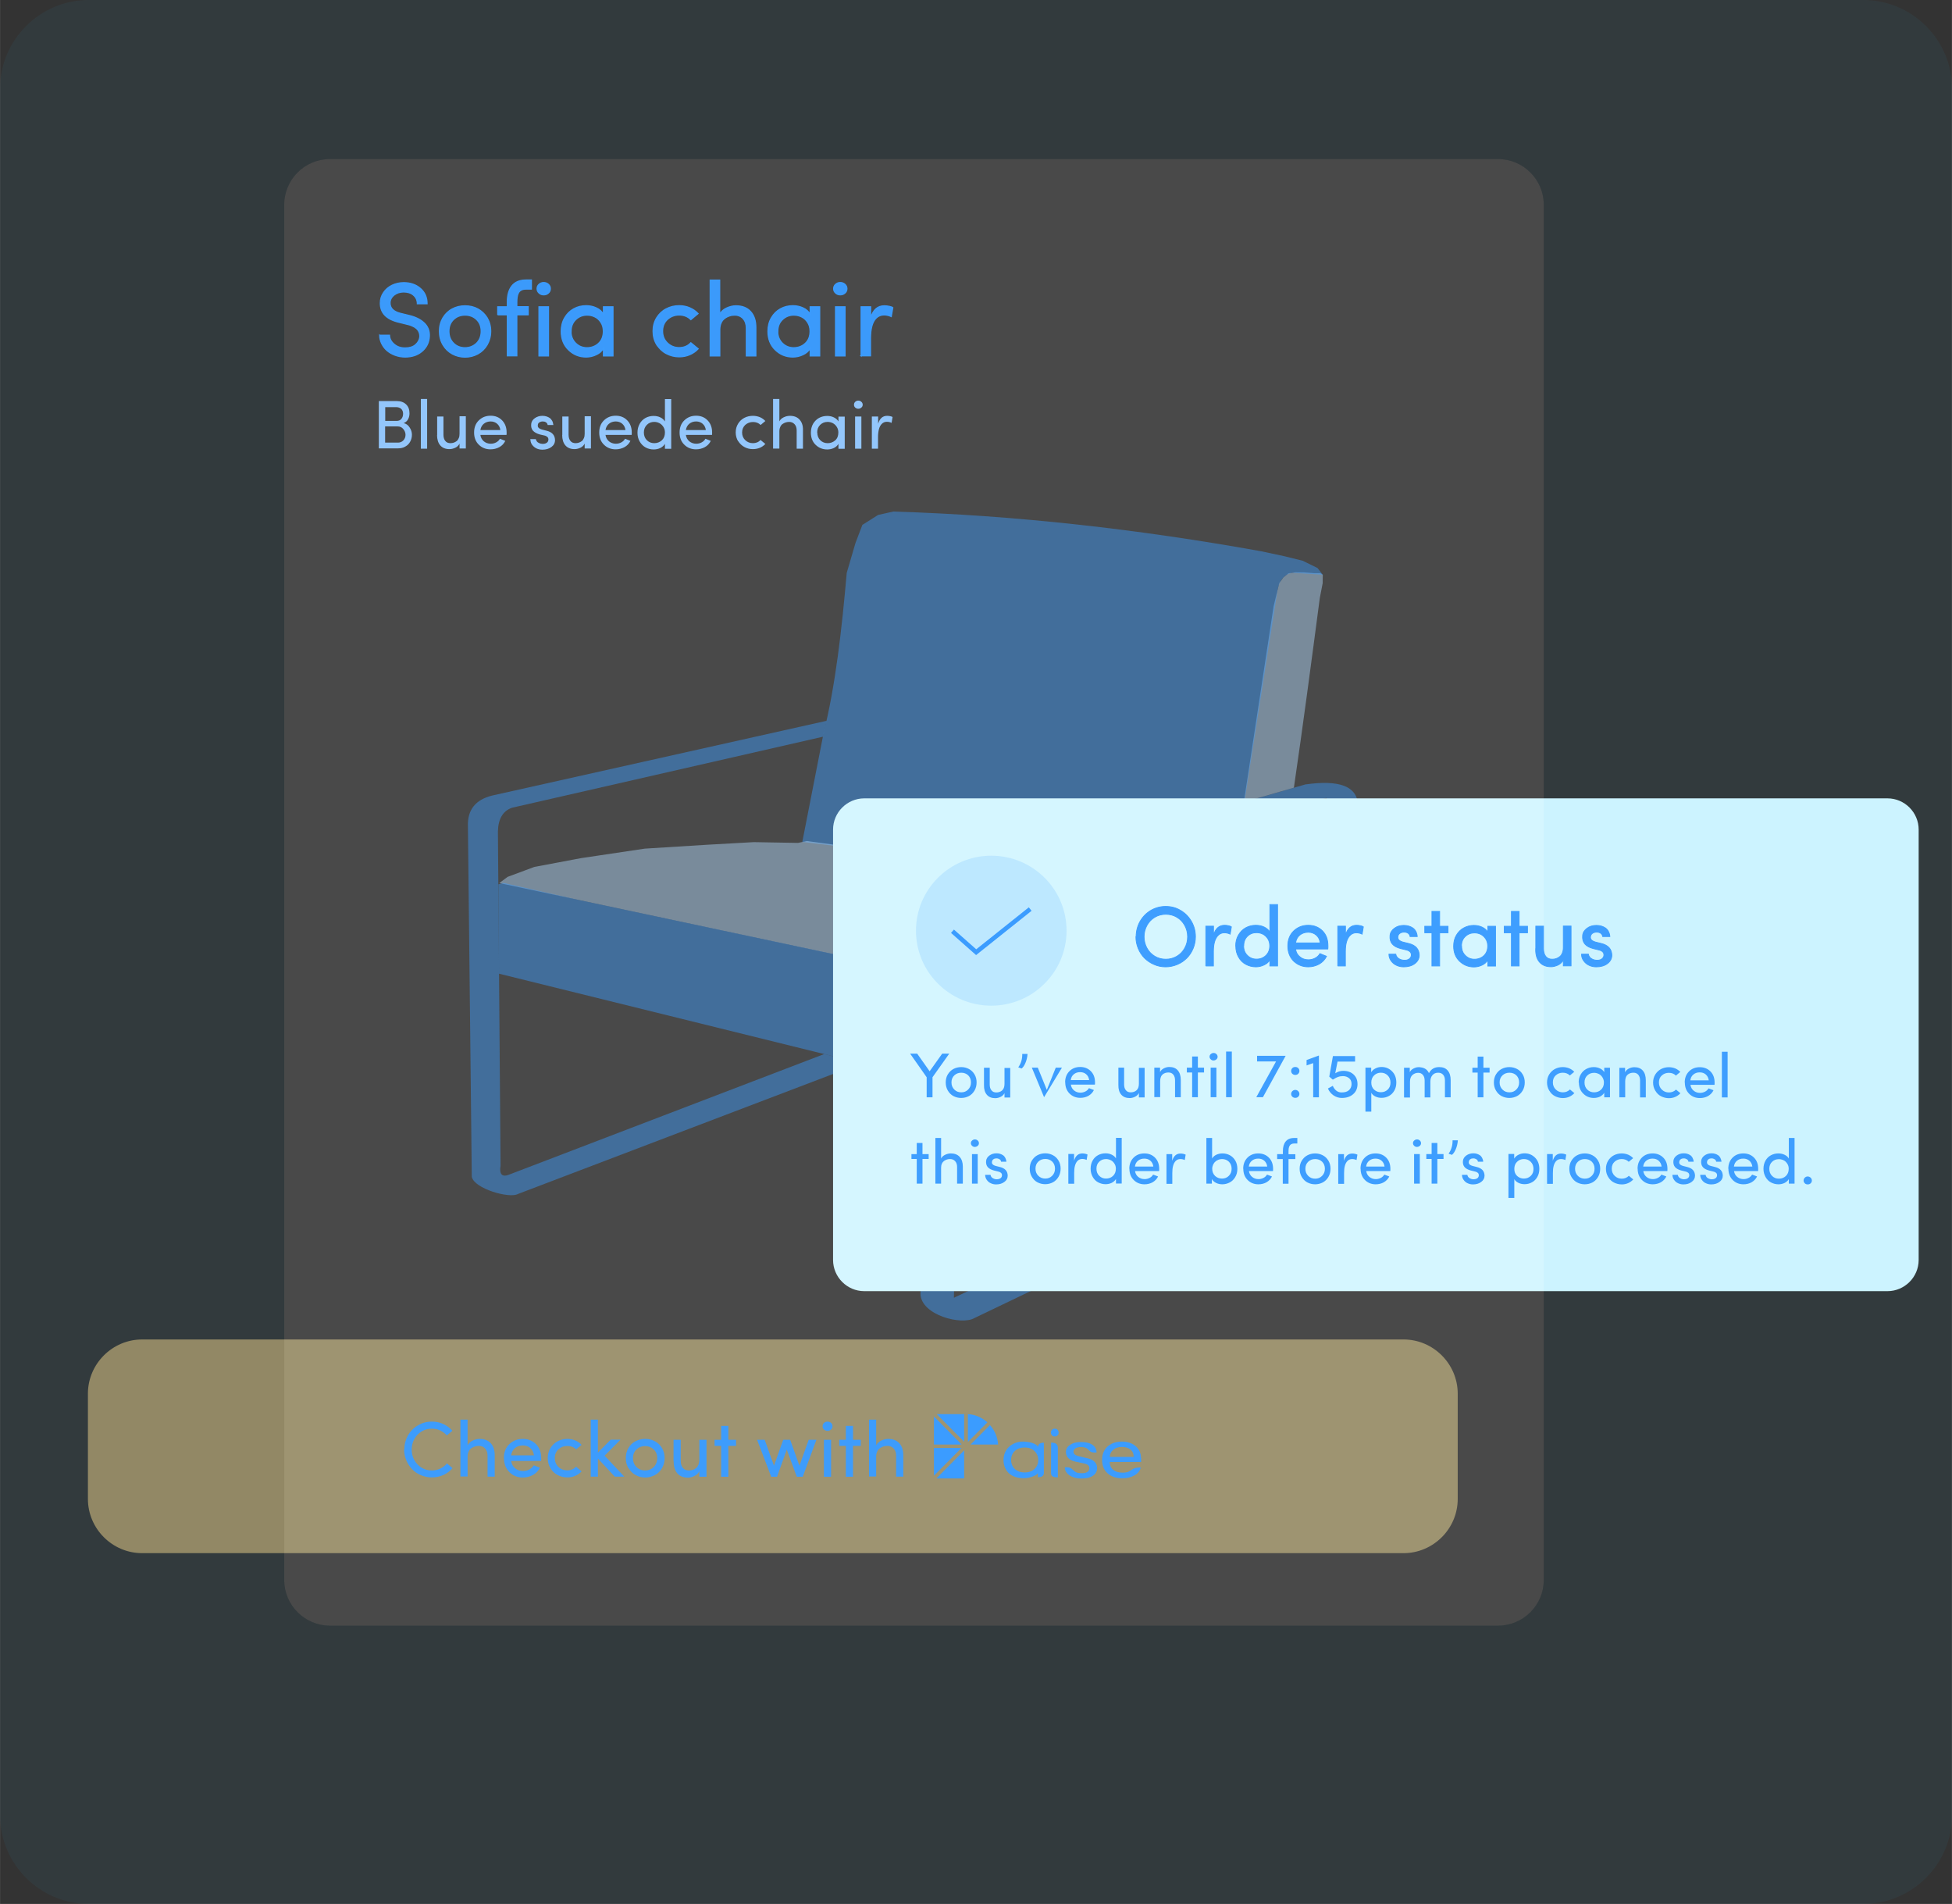 <?xml version="1.0" encoding="UTF-8"?>
<!DOCTYPE svg PUBLIC "-//W3C//DTD SVG 1.1//EN" "http://www.w3.org/Graphics/SVG/1.1/DTD/svg11.dtd">
<!-- Creator: CorelDRAW X6 -->
<svg xmlns="http://www.w3.org/2000/svg" xml:space="preserve" width="186.235mm" height="181.61mm" version="1.1" style="shape-rendering:geometricPrecision; text-rendering:geometricPrecision; image-rendering:optimizeQuality; fill-rule:evenodd; clip-rule:evenodd"
viewBox="0 0 17705 17266"
 xmlns:xlink="http://www.w3.org/1999/xlink">
 <rect x="0" y="0" width="17705" height="17266" fill="#333333" stroke="none"/>
 <defs>
  <style type="text/css">
   <![CDATA[
    .str2 {stroke:#3B9CFF;stroke-width:40.243}
    .str1 {stroke:#3B9CFF;stroke-width:7.244;stroke-opacity:0.98}
    .str0 {stroke:#3B9CFF;stroke-width:9.631;stroke-opacity:0.98}
    .fil7 {fill:none;fill-rule:nonzero}
    .fil12 {fill:none}
    .fil10 {fill:#3B9CFF}
    .fil9 {fill:#3B9CFF;fill-rule:nonzero}
    .fil5 {fill:#38D0FF;fill-opacity:0.051}
    .fil0 {fill:white;fill-opacity:0.11}
    .fil11 {fill:#3B9CFF;fill-opacity:0.149}
    .fil1 {fill:#3B9CFF;fill-opacity:0.451}
    .fil2 {fill:#B4DCFF;fill-opacity:0.451}
    .fil4 {fill:#FDE89E;fill-opacity:0.471}
    .fil6 {fill:#3B9CFF;fill-rule:nonzero;fill-opacity:0.98}
    .fil8 {fill:#95C9FF;fill-rule:nonzero;fill-opacity:0.98}
    .fil3 {fill:#D5F6FF}
   ]]>
  </style>
 </defs>
 <g id="Layer_x0020_1">
  <path class="fil0" d="M2992 1443l10596 0c228,0 414,186 414,414l0 12471c0,228 -186,414 -414,414l-10596 0c-228,0 -414,-186 -414,-414l0 -12471c0,-228 186,-414 414,-414z"/>
  <g id="_749374192">
   <path class="fil1" d="M7497 6538l-33 143 -2820 644c-81,28 -125,99 -128,214l24 3030c-14,88 19,109 86,80l2849 -1090 337 83 -3115 1186c-76,43 -396,-48 -418,-156l-35 -3177c-6,-153 71,-243 218,-280l3034 -678z"/>
   <polygon class="fil1" points="11482,8638 12046,8758 12048,8896 11472,8748 "/>
   <path class="fil1" d="M11846 7112l-3130 901c-249,51 -356,181 -315,394l-52 3329c8,191 372,284 487,218l3301 -1583c130,-35 182,-142 197,-283l-19 -2814c-21,-142 -168,-203 -470,-161zm185 124l-3123 902c-134,56 -199,151 -185,290l-71 3341 3313 -1566c69,-26 91,-102 95,-197l-28 -2771z"/>
   <path class="fil2" d="M11352 9138l-411 51c105,-213 125,-447 90,-695 50,-1 77,-38 83,-110l141 -924 456 -132c-91,611 -187,1183 -291,1682l-24 92 -42 35zm-70 -1864l270 -1776 51 -210 38 -52 46 -37 63 -9 81 1 90 7 55 0 22 15 -1 76 -26 134c-77,585 -154,1167 -235,1720l-455 131z"/>
   <path class="fil1" d="M11999 5213l-49 -62 -135 -66 -166 -41 -211 -45c-1112,-200 -2224,-326 -3336,-360l-138 31 -142 90 -62 162 -80 273c-45,515 -101,1017 -211,1459l-192 981c696,82 1319,168 1850,258l2160 -621 302 -1929c19,-90 65,-134 129,-149l280 18zm-2485 2750c841,161 1383,337 1517,531 57,-3 89,-52 90,-156l138 -879 -1744 504z"/>
   <path class="fil2" d="M4530 8007l74 -55 242 -90 425 -80 577 -86 560 -35 429 -24 401 7 80 -17c655,86 1273,174 1812,267l-415 119c-249,51 -356,181 -315,394l-7 421 -5 1 -3860 -821zm4985 -44c823,158 1395,331 1516,531 42,251 7,481 -90,695l-2223 387 -20 13 25 -1160c-14,-139 51,-234 185,-290l608 -176z"/>
   <polygon class="fil1" points="4526,8830 4521,8019 4568,8007 5247,8161 8390,8828 8388,9209 8379,9782 "/>
  </g>
  <path class="fil3" d="M7839 7240l9281 0c156,0 283,128 283,283l0 3903c0,156 -128,283 -283,283l-9281 0c-156,0 -283,-128 -283,-283l0 -3903c0,-156 128,-283 283,-283z"/>
  <path class="fil4" d="M1289 12147l11441 0c271,0 492,222 492,492l0 954c0,271 -222,492 -492,492l-11441 0c-271,0 -492,-222 -492,-492l0 -954c0,-271 222,-492 492,-492z"/>
  <path class="fil5" d="M805 0l16096 0c443,0 805,362 805,805l0 15656c0,443 -362,805 -805,805l-16096 0c-443,0 -805,-362 -805,-805l0 -15656c0,-443 362,-805 805,-805zm2187 1443l10596 0c228,0 414,186 414,414l0 12471c0,228 -186,414 -414,414l-10596 0c-228,0 -414,-186 -414,-414l0 -243 -1289 0c-271,0 -492,-222 -492,-492l0 -954c0,-271 222,-492 492,-492l1289 0 0 -10290c0,-228 186,-414 414,-414z"/>
  <path class="fil6" d="M3444 3040l89 0c1,30 14,57 41,80 27,24 60,35 100,35 39,0 70,-9 93,-28 22,-19 36,-42 40,-69 1,-17 -1,-33 -7,-46 -6,-14 -14,-25 -25,-34 -11,-9 -24,-17 -37,-22 -13,-6 -27,-11 -43,-14l-85 -21c-107,-27 -161,-84 -161,-172 0,-36 10,-68 30,-97 20,-29 46,-51 78,-66 32,-15 67,-23 105,-23 61,0 112,18 152,53 40,35 60,81 60,139l-89 0c0,-32 -12,-58 -35,-78 -23,-20 -53,-29 -89,-29 -33,0 -62,9 -86,28 -24,19 -37,43 -37,72 0,46 31,77 93,93l86 21c63,16 109,42 140,76 31,35 43,78 36,129 -6,49 -29,90 -68,122 -39,32 -89,49 -151,49 -33,0 -64,-6 -93,-17 -29,-11 -54,-26 -74,-44 -20,-18 -35,-39 -47,-64 -11,-24 -17,-49 -17,-74zm573 87c-21,-36 -32,-77 -32,-123 0,-46 11,-86 32,-122 21,-35 50,-63 85,-81 35,-19 74,-28 116,-28 42,0 81,9 116,28 35,19 63,46 85,81 21,36 32,76 32,122 0,46 -11,86 -32,123 -21,36 -50,64 -85,83 -35,19 -74,29 -116,29 -42,0 -81,-10 -116,-29 -35,-19 -64,-47 -85,-83zm55 -123c0,44 14,80 42,108 28,28 63,41 104,41 41,0 75,-14 104,-41 28,-28 42,-64 42,-108 0,-44 -14,-79 -42,-106 -28,-27 -63,-40 -104,-40 -41,0 -76,13 -104,40 -28,27 -42,62 -42,106zm442 -148l0 -74 87 0 0 -45c0,-61 14,-110 42,-145 28,-35 71,-53 128,-53l49 0 0 83 -49 0c-17,0 -32,3 -43,9 -12,6 -20,15 -26,27 -6,11 -9,23 -11,36 -2,12 -3,27 -3,42l0 45 103 0 0 74 -103 0 0 372 -87 0 0 -372 -87 0zm375 -198c-12,-11 -18,-24 -18,-40 0,-16 6,-30 18,-40 12,-11 26,-16 42,-16 17,0 31,5 43,16 12,11 18,24 18,40 0,16 -6,30 -18,40 -12,11 -26,16 -43,16 -16,0 -30,-5 -42,-16zm-1 570l0 -446 87 0 0 446 -87 0zm202 -223c0,-46 10,-87 31,-123 21,-36 48,-63 83,-82 34,-19 72,-28 113,-28 33,0 64,7 92,20 29,13 50,32 64,57l0 -67 87 0 0 446 -87 0 0 -68c-14,25 -36,44 -65,57 -29,14 -59,21 -92,21 -63,0 -116,-22 -160,-65 -44,-43 -66,-99 -66,-168zm89 -1c0,43 14,79 42,107 28,28 62,42 103,42 41,0 76,-13 105,-40 29,-27 43,-63 43,-109 0,-31 -7,-57 -22,-80 -15,-23 -33,-40 -55,-50 -22,-11 -45,-16 -70,-16 -41,0 -75,14 -103,41 -28,27 -42,62 -42,106zm777 122c-22,-36 -33,-77 -33,-123 0,-46 11,-86 33,-122 22,-35 51,-63 87,-81 36,-19 75,-28 117,-28 34,0 66,6 96,19 30,13 55,30 76,53l-66 55c-28,-28 -63,-42 -106,-42 -42,0 -77,14 -106,40 -29,27 -44,62 -44,106 0,44 15,79 44,107 29,28 65,42 106,42 42,0 78,-14 106,-44l67 55c-21,23 -47,41 -77,54 -30,13 -62,19 -96,19 -42,0 -81,-10 -117,-29 -36,-19 -65,-47 -87,-83zm485 102l0 -688 87 0 0 310c12,-25 33,-43 62,-57 29,-13 57,-20 85,-20 56,0 101,17 133,52 32,35 48,83 48,145l0 258 -87 0 0 -252c0,-36 -10,-65 -29,-86 -19,-21 -45,-32 -76,-32 -16,0 -32,2 -47,7 -15,5 -30,12 -43,22 -14,10 -25,23 -33,41 -8,18 -12,38 -12,60l0 240 -87 0zm524 -223c0,-46 10,-87 31,-123 21,-36 48,-63 83,-82 34,-19 72,-28 113,-28 33,0 64,7 92,20 29,13 50,32 64,57l0 -67 87 0 0 446 -87 0 0 -68c-14,25 -36,44 -65,57 -29,14 -59,21 -92,21 -63,0 -116,-22 -160,-65 -44,-43 -66,-99 -66,-168zm89 -1c0,43 14,79 42,107 28,28 62,42 103,42 41,0 76,-13 105,-40 29,-27 43,-63 43,-109 0,-31 -7,-57 -22,-80 -15,-23 -33,-40 -55,-50 -22,-11 -45,-16 -70,-16 -41,0 -75,14 -103,41 -28,27 -42,62 -42,106zm525 -346c-12,-11 -18,-24 -18,-40 0,-16 6,-30 18,-40 12,-11 26,-16 42,-16 17,0 31,5 43,16 12,11 18,24 18,40 0,16 -6,30 -18,40 -12,11 -26,16 -43,16 -16,0 -30,-5 -42,-16zm-1 570l0 -446 87 0 0 446 -87 0zm232 0l0 -446 87 0 0 101c21,-73 63,-110 124,-110 15,0 30,2 45,5 15,3 26,7 32,12l-14 81c-21,-10 -43,-15 -66,-15 -28,0 -51,10 -70,28 -19,19 -32,44 -40,74 -8,31 -12,67 -12,107l0 162 -87 0z"/>
  <path id="1" class="fil7 str0" d="M3444 3040l89 0c1,30 14,57 41,80 27,24 60,35 100,35 39,0 70,-9 93,-28 22,-19 36,-42 40,-69 1,-17 -1,-33 -7,-46 -6,-14 -14,-25 -25,-34 -11,-9 -24,-17 -37,-22 -13,-6 -27,-11 -43,-14l-85 -21c-107,-27 -161,-84 -161,-172 0,-36 10,-68 30,-97 20,-29 46,-51 78,-66 32,-15 67,-23 105,-23 61,0 112,18 152,53 40,35 60,81 60,139l-89 0c0,-32 -12,-58 -35,-78 -23,-20 -53,-29 -89,-29 -33,0 -62,9 -86,28 -24,19 -37,43 -37,72 0,46 31,77 93,93l86 21c63,16 109,42 140,76 31,35 43,78 36,129 -6,49 -29,90 -68,122 -39,32 -89,49 -151,49 -33,0 -64,-6 -93,-17 -29,-11 -54,-26 -74,-44 -20,-18 -35,-39 -47,-64 -11,-24 -17,-49 -17,-74zm573 87c-21,-36 -32,-77 -32,-123 0,-46 11,-86 32,-122 21,-35 50,-63 85,-81 35,-19 74,-28 116,-28 42,0 81,9 116,28 35,19 63,46 85,81 21,36 32,76 32,122 0,46 -11,86 -32,123 -21,36 -50,64 -85,83 -35,19 -74,29 -116,29 -42,0 -81,-10 -116,-29 -35,-19 -64,-47 -85,-83zm55 -123c0,44 14,80 42,108 28,28 63,41 104,41 41,0 75,-14 104,-41 28,-28 42,-64 42,-108 0,-44 -14,-79 -42,-106 -28,-27 -63,-40 -104,-40 -41,0 -76,13 -104,40 -28,27 -42,62 -42,106zm442 -148l0 -74 87 0 0 -45c0,-61 14,-110 42,-145 28,-35 71,-53 128,-53l49 0 0 83 -49 0c-17,0 -32,3 -43,9 -12,6 -20,15 -26,27 -6,11 -9,23 -11,36 -2,12 -3,27 -3,42l0 45 103 0 0 74 -103 0 0 372 -87 0 0 -372 -87 0zm375 -198c-12,-11 -18,-24 -18,-40 0,-16 6,-30 18,-40 12,-11 26,-16 42,-16 17,0 31,5 43,16 12,11 18,24 18,40 0,16 -6,30 -18,40 -12,11 -26,16 -43,16 -16,0 -30,-5 -42,-16zm-1 570l0 -446 87 0 0 446 -87 0zm202 -223c0,-46 10,-87 31,-123 21,-36 48,-63 83,-82 34,-19 72,-28 113,-28 33,0 64,7 92,20 29,13 50,32 64,57l0 -67 87 0 0 446 -87 0 0 -68c-14,25 -36,44 -65,57 -29,14 -59,21 -92,21 -63,0 -116,-22 -160,-65 -44,-43 -66,-99 -66,-168zm89 -1c0,43 14,79 42,107 28,28 62,42 103,42 41,0 76,-13 105,-40 29,-27 43,-63 43,-109 0,-31 -7,-57 -22,-80 -15,-23 -33,-40 -55,-50 -22,-11 -45,-16 -70,-16 -41,0 -75,14 -103,41 -28,27 -42,62 -42,106zm777 122c-22,-36 -33,-77 -33,-123 0,-46 11,-86 33,-122 22,-35 51,-63 87,-81 36,-19 75,-28 117,-28 34,0 66,6 96,19 30,13 55,30 76,53l-66 55c-28,-28 -63,-42 -106,-42 -42,0 -77,14 -106,40 -29,27 -44,62 -44,106 0,44 15,79 44,107 29,28 65,42 106,42 42,0 78,-14 106,-44l67 55c-21,23 -47,41 -77,54 -30,13 -62,19 -96,19 -42,0 -81,-10 -117,-29 -36,-19 -65,-47 -87,-83zm485 102l0 -688 87 0 0 310c12,-25 33,-43 62,-57 29,-13 57,-20 85,-20 56,0 101,17 133,52 32,35 48,83 48,145l0 258 -87 0 0 -252c0,-36 -10,-65 -29,-86 -19,-21 -45,-32 -76,-32 -16,0 -32,2 -47,7 -15,5 -30,12 -43,22 -14,10 -25,23 -33,41 -8,18 -12,38 -12,60l0 240 -87 0zm524 -223c0,-46 10,-87 31,-123 21,-36 48,-63 83,-82 34,-19 72,-28 113,-28 33,0 64,7 92,20 29,13 50,32 64,57l0 -67 87 0 0 446 -87 0 0 -68c-14,25 -36,44 -65,57 -29,14 -59,21 -92,21 -63,0 -116,-22 -160,-65 -44,-43 -66,-99 -66,-168zm89 -1c0,43 14,79 42,107 28,28 62,42 103,42 41,0 76,-13 105,-40 29,-27 43,-63 43,-109 0,-31 -7,-57 -22,-80 -15,-23 -33,-40 -55,-50 -22,-11 -45,-16 -70,-16 -41,0 -75,14 -103,41 -28,27 -42,62 -42,106zm525 -346c-12,-11 -18,-24 -18,-40 0,-16 6,-30 18,-40 12,-11 26,-16 42,-16 17,0 31,5 43,16 12,11 18,24 18,40 0,16 -6,30 -18,40 -12,11 -26,16 -43,16 -16,0 -30,-5 -42,-16zm-1 570l0 -446 87 0 0 446 -87 0zm232 0l0 -446 87 0 0 101c21,-73 63,-110 124,-110 15,0 30,2 45,5 15,3 26,7 32,12l-14 81c-21,-10 -43,-15 -66,-15 -28,0 -51,10 -70,28 -19,19 -32,44 -40,74 -8,31 -12,67 -12,107l0 162 -87 0z"/>
  <path class="fil8" d="M3436 4068l0 -431 162 0c36,0 64,10 85,30 21,20 31,47 31,81 0,20 -4,38 -13,54 -8,16 -22,28 -40,35 22,5 41,18 54,39 14,21 21,43 21,66 0,23 -5,43 -15,62 -10,19 -24,34 -44,45 -19,12 -42,17 -67,17l-175 0zm58 -54l115 0c20,0 37,-7 50,-21 13,-14 19,-31 19,-50 0,-19 -7,-36 -20,-52 -13,-16 -30,-24 -51,-24l-114 0 0 146zm0 -197l104 0c18,0 33,-6 43,-19 10,-12 15,-28 15,-46 0,-19 -6,-33 -17,-44 -11,-10 -27,-16 -47,-16l-98 0 0 124zm323 252l0 -451 57 0 0 451 -57 0zm148 -123l0 -169 57 0 0 165c0,24 6,44 17,57 11,14 27,20 47,20 11,0 21,-2 30,-5 9,-3 18,-8 26,-14 8,-6 14,-15 19,-27 5,-11 7,-24 7,-40l0 -158 57 0 0 292 -57 0 0 -44c-8,16 -21,29 -38,37 -17,8 -35,13 -53,13 -36,0 -64,-11 -84,-34 -19,-22 -29,-54 -29,-95zm335 -24c0,-45 14,-82 43,-110 29,-28 64,-42 107,-42 42,0 77,14 104,42 27,28 41,64 41,110 0,11 0,18 -1,22l-237 0c3,24 14,43 31,58 17,14 38,22 63,22 18,0 34,-4 49,-12 15,-8 27,-19 34,-33 6,2 14,6 26,10 12,5 19,7 23,9 -12,25 -30,44 -54,57 -24,13 -51,20 -80,20 -42,0 -78,-14 -106,-42 -29,-28 -43,-65 -43,-111zm57 -22l181 0c-3,-24 -13,-43 -29,-57 -16,-14 -36,-21 -59,-21 -24,0 -45,7 -62,21 -17,14 -27,33 -31,57zm451 82l52 0c1,7 4,13 8,19 4,6 9,11 16,14 13,8 28,11 46,10 13,-1 24,-5 32,-12 8,-7 12,-16 12,-27 0,-10 -3,-18 -10,-24 -7,-6 -17,-11 -28,-13l-40 -9c-28,-8 -48,-19 -62,-34 -13,-15 -19,-35 -16,-61 2,-21 13,-39 33,-53 20,-14 43,-21 69,-21 13,0 24,2 35,5 11,3 21,8 30,14 9,6 17,15 23,26 6,11 9,23 11,38l-52 0c-1,-10 -6,-18 -15,-24 -8,-6 -19,-8 -30,-8 -11,0 -20,3 -28,7 -8,5 -13,11 -15,19 -2,9 -2,17 1,24 4,10 16,17 34,23l43 11c51,12 76,41 77,85 0,26 -11,47 -33,63 -22,16 -49,24 -81,24 -18,0 -35,-3 -51,-10 -16,-7 -30,-18 -41,-32 -11,-14 -17,-31 -17,-50zm292 -36l0 -169 57 0 0 165c0,24 6,44 17,57 11,14 27,20 47,20 11,0 21,-2 30,-5 9,-3 18,-8 26,-14 8,-6 14,-15 19,-27 5,-11 7,-24 7,-40l0 -158 57 0 0 292 -57 0 0 -44c-8,16 -21,29 -38,37 -17,8 -35,13 -53,13 -36,0 -64,-11 -84,-34 -19,-22 -29,-54 -29,-95zm335 -24c0,-45 14,-82 43,-110 29,-28 64,-42 107,-42 42,0 77,14 104,42 27,28 41,64 41,110 0,11 0,18 -1,22l-237 0c3,24 14,43 31,58 17,14 38,22 63,22 18,0 34,-4 49,-12 15,-8 27,-19 34,-33 6,2 14,6 26,10 12,5 19,7 23,9 -12,25 -30,44 -54,57 -24,13 -51,20 -80,20 -42,0 -78,-14 -106,-42 -29,-28 -43,-65 -43,-111zm57 -22l181 0c-3,-24 -13,-43 -29,-57 -16,-14 -36,-21 -59,-21 -24,0 -45,7 -62,21 -17,14 -27,33 -31,57zm290 23c0,-30 7,-57 20,-80 13,-23 31,-41 53,-53 22,-12 47,-18 73,-18 22,0 43,4 61,13 19,9 32,21 42,37l0 -203 57 0 0 451 -57 0 0 -45c-9,16 -24,29 -42,38 -19,9 -39,13 -60,13 -27,0 -51,-6 -73,-18 -22,-12 -40,-30 -54,-54 -14,-24 -20,-50 -20,-80zm58 -1c0,28 9,52 27,70 18,18 41,27 67,27 27,0 50,-9 69,-26 19,-18 28,-41 28,-71 0,-20 -5,-37 -15,-52 -10,-15 -22,-26 -36,-33 -14,-7 -30,-11 -46,-11 -27,0 -49,9 -67,27 -18,18 -27,41 -27,69zm324 0c0,-45 14,-82 43,-110 29,-28 64,-42 107,-42 42,0 77,14 104,42 27,28 41,64 41,110 0,11 0,18 -1,22l-237 0c3,24 14,43 31,58 17,14 38,22 63,22 18,0 34,-4 49,-12 15,-8 27,-19 34,-33 6,2 14,6 26,10 12,5 19,7 23,9 -12,25 -30,44 -54,57 -24,13 -51,20 -80,20 -42,0 -78,-14 -106,-42 -29,-28 -43,-65 -43,-111zm57 -22l181 0c-3,-24 -13,-43 -29,-57 -16,-14 -36,-21 -59,-21 -24,0 -45,7 -62,21 -17,14 -27,33 -31,57zm474 102c-14,-24 -22,-50 -22,-80 0,-30 7,-56 22,-80 14,-23 33,-41 57,-53 23,-12 49,-18 77,-18 22,0 43,4 63,12 19,8 36,20 50,35l-43 36c-18,-18 -41,-27 -69,-27 -27,0 -50,9 -70,26 -19,18 -29,41 -29,69 0,29 10,52 29,70 19,18 42,27 69,27 28,0 51,-9 69,-29l44 36c-14,15 -31,27 -50,35 -20,8 -41,12 -63,12 -28,0 -53,-6 -77,-19 -23,-12 -42,-31 -57,-54zm317 67l0 -451 57 0 0 203c8,-16 21,-28 40,-37 19,-9 37,-13 56,-13 37,0 66,11 87,34 21,23 32,54 31,95l0 169 -57 0 0 -165c0,-24 -6,-43 -19,-57 -13,-14 -29,-21 -50,-21 -11,0 -21,2 -31,5 -10,3 -19,8 -28,14 -9,6 -16,15 -21,27 -5,11 -8,25 -8,39l0 157 -57 0zm343 -146c0,-30 7,-57 20,-80 14,-23 32,-41 54,-53 22,-12 47,-18 74,-18 21,0 42,4 60,13 19,9 33,21 42,37l0 -44 57 0 0 292 -57 0 0 -45c-9,16 -23,29 -42,38 -19,9 -39,13 -60,13 -41,0 -76,-14 -105,-42 -29,-28 -43,-65 -43,-110zm58 -1c0,28 9,52 27,70 18,18 41,27 67,27 27,0 50,-9 69,-26 19,-17 28,-41 28,-71 0,-20 -5,-37 -15,-52 -10,-15 -22,-26 -36,-33 -14,-7 -30,-11 -46,-11 -27,0 -49,9 -68,27 -18,18 -27,41 -27,69zm344 -226c-8,-7 -11,-16 -11,-26 0,-11 4,-19 11,-26 8,-7 17,-11 28,-11 11,0 20,4 28,11 8,7 12,16 12,26 0,11 -4,19 -12,26 -8,7 -17,11 -28,11 -11,0 -20,-4 -28,-11zm-1 373l0 -292 57 0 0 292 -57 0zm152 0l0 -292 57 0 0 66c14,-48 41,-72 81,-72 10,0 20,1 29,3 10,2 17,5 21,8l-9 53c-14,-7 -28,-10 -43,-10 -18,0 -33,6 -46,19 -12,12 -21,29 -26,49 -5,20 -8,44 -8,70l0 106 -57 0z"/>
  <g id="_752035584">
   <path class="fil6" d="M3667 13146c0,-46 11,-89 33,-128 22,-39 52,-70 91,-92 38,-23 81,-34 126,-34 37,0 72,7 104,22 32,15 59,35 82,61l-50 42c-18,-19 -38,-34 -61,-45 -23,-11 -48,-16 -75,-16 -34,0 -65,8 -93,25 -28,17 -50,40 -66,69 -16,29 -24,61 -24,96 0,35 8,66 24,95 16,29 38,52 66,69 28,17 59,25 93,25 27,0 53,-6 76,-17 24,-11 44,-27 61,-47l50 43c-22,27 -50,47 -82,62 -33,15 -68,22 -106,22 -34,0 -67,-7 -98,-20 -31,-13 -58,-31 -80,-54 -22,-23 -40,-50 -53,-81 -13,-31 -20,-64 -20,-98zm509 246l0 -518 65 0 0 233c9,-18 25,-33 46,-43 22,-10 43,-15 64,-15 42,0 76,13 100,39 24,26 36,63 36,109l0 194 -65 0 0 -190c0,-27 -7,-49 -22,-65 -15,-16 -34,-24 -57,-24 -12,0 -24,2 -35,5 -11,4 -22,9 -33,16 -10,7 -19,17 -25,31 -6,13 -9,28 -9,45l0 181 -65 0zm394 -169c0,-52 16,-94 49,-126 33,-32 74,-48 123,-48 48,0 88,16 120,48 31,32 47,74 47,126 0,12 0,21 -1,26l-272 0c4,28 16,50 36,66 20,17 44,25 73,25 20,0 39,-5 56,-14 17,-9 31,-22 40,-38 7,3 17,6 30,12 14,5 22,8 26,10 -14,29 -35,50 -63,66 -28,15 -58,23 -92,23 -49,0 -89,-16 -122,-49 -33,-33 -49,-75 -49,-127zm65 -25l208 0c-4,-28 -15,-50 -33,-66 -18,-16 -41,-24 -68,-24 -28,0 -52,8 -71,24 -19,16 -31,38 -35,66zm358 117c-17,-27 -25,-58 -25,-92 0,-34 8,-65 25,-92 17,-27 38,-47 65,-61 27,-14 56,-21 88,-21 25,0 49,5 72,14 22,9 42,23 57,40l-50 41c-21,-21 -47,-31 -80,-31 -31,0 -58,10 -80,30 -22,20 -33,47 -33,79 0,33 11,60 33,81 22,21 49,31 80,31 32,0 58,-11 80,-33l50 42c-16,18 -35,31 -58,41 -22,10 -47,14 -72,14 -32,0 -61,-7 -88,-22 -27,-14 -49,-35 -65,-62zm365 77l0 -518 65 0 0 299 116 -117 89 0 -144 145 178 190 -86 0 -153 -164 0 164 -65 0zm342 -77c-16,-27 -24,-58 -24,-92 0,-34 8,-65 24,-92 16,-27 37,-47 64,-61 27,-14 56,-21 88,-21 32,0 61,7 88,21 26,14 48,34 64,61 16,27 24,57 24,92 0,34 -8,65 -24,92 -16,27 -37,48 -64,62 -27,14 -56,22 -87,22 -32,0 -61,-7 -87,-22 -27,-14 -48,-35 -64,-62zm41 -92c0,33 11,60 32,81 21,21 47,31 78,31 31,0 57,-10 78,-31 21,-21 32,-48 32,-81 0,-33 -11,-59 -32,-79 -21,-20 -47,-30 -78,-30 -31,0 -57,10 -78,30 -21,20 -32,47 -32,79zm368 28l0 -194 65 0 0 189c0,28 6,50 20,66 13,16 31,23 54,23 12,0 24,-2 35,-5 11,-3 21,-9 30,-16 9,-7 16,-18 22,-31 5,-13 8,-28 8,-45l0 -181 65 0 0 335 -65 0 0 -50c-9,19 -24,33 -44,43 -20,10 -40,15 -60,15 -42,0 -74,-13 -96,-39 -22,-26 -33,-62 -33,-110zm372 -139l0 -55 60 0 0 -126 65 0 0 126 70 0 0 55 -70 0 0 280 -65 0 0 -280 -60 0zm385 -55l70 0 84 235 84 -235 63 0 84 235 84 -235 70 0 -124 335 -54 0 -91 -246 -88 246 -53 0 -128 -335zm608 -93c-9,-8 -13,-18 -13,-30 0,-12 4,-22 13,-30 9,-8 19,-12 32,-12 13,0 23,4 32,12 9,8 13,18 13,30 0,12 -4,22 -13,30 -9,8 -20,12 -32,12 -12,0 -23,-4 -32,-12zm-1 428l0 -335 65 0 0 335 -65 0zm139 -280l0 -55 60 0 0 -126 65 0 0 126 70 0 0 55 -70 0 0 280 -65 0 0 -280 -60 0zm270 280l0 -518 65 0 0 233c9,-18 25,-33 46,-43 22,-10 43,-15 64,-15 42,0 76,13 100,39 24,26 36,63 36,109l0 194 -65 0 0 -190c0,-27 -7,-49 -22,-65 -15,-16 -34,-24 -57,-24 -12,0 -24,2 -35,5 -11,4 -22,9 -33,16 -10,7 -19,17 -25,31 -6,13 -9,28 -9,45l0 181 -65 0z"/>
   <g>
    <path class="fil9" d="M10351 13223c0,14 -1,25 -2,35l-284 0c1,30 11,54 32,71 21,17 49,26 84,26 24,0 45,-3 61,-12 28,-15 39,-36 105,-35 -6,29 -25,53 -56,71 -31,18 -68,27 -111,27 -56,0 -101,-15 -134,-45 -33,-30 -50,-70 -50,-122 0,-33 7,-62 22,-87 15,-25 36,-45 63,-58 27,-14 59,-21 95,-21 34,0 64,6 90,19 26,13 47,30 61,53 15,23 22,48 22,77zm-68 -11c0,-28 -9,-50 -28,-66 -19,-16 -45,-24 -78,-24 -33,0 -59,8 -79,25 -20,16 -31,38 -32,65l218 0z"/>
    <path class="fil9" d="M9809 13408c-29,0 -55,-4 -78,-13 -23,-9 -41,-21 -54,-37 -13,-16 -19,-33 -19,-52 62,-1 54,10 92,39 15,12 37,15 64,15 21,0 37,-4 49,-12 12,-8 18,-19 18,-33 0,-11 -4,-21 -12,-28 -8,-7 -22,-13 -43,-17l-75 -16c-27,-6 -48,-17 -62,-32 -14,-15 -21,-33 -21,-55 0,-26 13,-48 39,-65 26,-17 58,-25 98,-25 43,0 78,8 103,25 25,17 38,40 38,70 -62,4 -59,-16 -87,-36 -13,-9 -32,-13 -56,-13 -20,0 -36,4 -48,11 -12,8 -18,18 -18,30 0,11 4,19 12,26 8,7 22,13 41,17l76 18c27,6 48,17 63,32 15,15 22,34 22,56 0,30 -13,53 -38,70 -25,17 -60,25 -103,25z"/>
    <path class="fil9" d="M9534 13083l-1 279c2,29 24,35 62,36l0 -272c-2,-33 -26,-44 -61,-43z"/>
    <path class="fil9" d="M9567 13027c-10,0 -19,-3 -25,-10 -7,-7 -10,-15 -10,-25 0,-10 3,-19 10,-26 7,-7 15,-10 25,-10 10,0 19,3 25,10 7,7 10,15 10,26 0,10 -3,19 -10,25 -7,7 -15,10 -25,10z"/>
    <path class="fil9" d="M9283 13406c-38,-3 -70,-7 -98,-22 -28,-14 -48,-34 -62,-59 -14,-25 -21,-53 -21,-85 0,-31 7,-59 22,-85 15,-25 36,-45 64,-60 28,-15 60,-23 97,-22 37,1 116,13 129,49 4,-30 24,-40 54,-38l0 276c-2,27 -22,36 -54,37l0 -38c-21,33 -103,48 -130,46zm10 -53c39,0 69,-11 91,-32 22,-21 33,-48 33,-80 0,-32 -11,-59 -33,-81 -22,-22 -52,-33 -91,-33 -37,0 -67,11 -89,32 -22,21 -33,48 -33,81 0,33 11,60 33,81 22,21 52,32 89,32z"/>
    <polygon class="fil10" points="8745,13153 8745,13407 8493,13407 "/>
    <polygon class="fil10" points="8471,13131 8721,13131 8471,13383 "/>
    <polygon class="fil10" points="8723,13100 8471,13100 8471,12845 "/>
    <polygon class="fil10" points="8496,12824 8745,12824 8745,13075 "/>
    <path class="fil10" d="M8979 12923c42,48 70,109 74,177l-250 0 176 -177z"/>
    <path class="fil10" d="M8956 12899l-177 178 0 -253c68,4 129,32 177,75z"/>
   </g>
  </g>
  <path class="fil6" d="M10305 8495c0,-50 12,-96 35,-138 24,-42 56,-75 97,-100 41,-24 87,-37 136,-37 50,0 95,12 136,37 41,24 74,58 98,100 24,42 36,88 36,138 0,37 -7,72 -21,106 -14,34 -33,63 -57,87 -24,24 -52,44 -86,58 -33,14 -69,22 -106,22 -37,0 -73,-7 -106,-22 -33,-14 -62,-34 -86,-58 -24,-24 -43,-53 -57,-87 -14,-34 -21,-69 -21,-106zm98 -103c-17,31 -26,66 -26,103 0,37 9,72 26,103 17,31 41,56 71,74 30,18 64,27 100,27 37,0 70,-9 101,-27 30,-18 54,-43 71,-74 17,-31 26,-65 26,-103 0,-37 -9,-72 -26,-103 -17,-31 -41,-56 -71,-74 -30,-18 -64,-27 -101,-27 -36,0 -70,9 -100,27 -30,18 -54,43 -71,74zm534 368l0 -361 70 0 0 81c17,-59 51,-89 100,-89 12,0 24,1 36,4 12,3 21,6 26,10l-11 66c-17,-8 -35,-12 -53,-12 -22,0 -41,8 -56,23 -15,15 -26,35 -33,60 -7,25 -10,54 -10,87l0 131 -70 0zm271 -181c0,-37 8,-70 25,-99 17,-29 39,-51 66,-66 27,-15 58,-23 91,-23 28,0 53,5 76,16 23,11 40,26 52,46l0 -250 70 0 0 557 -70 0 0 -55c-12,20 -29,35 -53,46 -23,11 -48,17 -74,17 -33,0 -63,-8 -91,-23 -28,-15 -50,-37 -66,-66 -17,-29 -25,-62 -25,-99zm72 -1c0,35 11,64 34,86 22,23 50,34 83,34 33,0 62,-11 85,-33 23,-22 35,-51 35,-88 0,-25 -6,-46 -18,-65 -12,-18 -27,-32 -45,-41 -18,-9 -37,-13 -57,-13 -33,0 -61,11 -83,33 -22,22 -33,50 -33,86zm401 0c0,-56 18,-101 53,-135 35,-34 79,-52 132,-52 52,0 95,17 129,51 34,34 50,79 50,136 0,13 0,23 -1,28l-293 0c4,30 17,54 39,71 21,18 47,27 78,27 22,0 42,-5 61,-15 19,-10 33,-23 43,-41 7,3 18,7 32,13 15,6 24,9 28,11 -15,31 -38,54 -67,71 -30,16 -63,25 -99,25 -52,0 -96,-18 -132,-52 -35,-35 -53,-81 -53,-137zm70 -27l224 0c-4,-30 -16,-54 -36,-71 -20,-17 -44,-26 -73,-26 -30,0 -56,9 -77,26 -21,17 -33,41 -38,71zm383 209l0 -361 70 0 0 81c17,-59 51,-89 100,-89 12,0 24,1 36,4 12,3 21,6 26,10l-11 66c-17,-8 -35,-12 -53,-12 -22,0 -41,8 -56,23 -15,15 -26,35 -33,60 -7,25 -10,54 -10,87l0 131 -70 0zm461 -107l65 0c1,8 4,16 10,24 5,8 12,14 20,18 16,10 35,14 57,13 16,-1 29,-6 39,-15 10,-9 15,-20 15,-33 0,-12 -4,-23 -13,-30 -9,-8 -20,-13 -35,-16l-49 -12c-35,-9 -60,-23 -76,-42 -16,-19 -23,-44 -20,-76 2,-26 16,-48 40,-66 24,-18 53,-26 85,-26 16,0 30,2 44,6 14,4 26,10 37,17 11,8 21,18 28,32 7,13 12,29 13,46l-65 0c-2,-13 -8,-23 -18,-30 -10,-7 -23,-10 -37,-10 -13,0 -25,3 -35,9 -10,6 -16,14 -19,24 -3,11 -3,21 1,29 5,12 19,21 42,28l53 13c62,15 94,50 96,105 0,32 -14,58 -41,78 -27,20 -61,29 -100,29 -22,0 -43,-4 -63,-13 -20,-9 -37,-22 -50,-40 -14,-18 -21,-39 -21,-62zm328 -194l0 -59 65 0 0 -135 70 0 0 135 76 0 0 59 -76 0 0 301 -70 0 0 -301 -65 0zm262 121c0,-37 8,-70 25,-99 17,-29 39,-51 67,-66 28,-15 58,-23 91,-23 27,0 51,5 75,16 23,11 41,26 52,46l0 -54 70 0 0 361 -70 0 0 -55c-12,20 -29,35 -52,46 -23,11 -48,17 -74,17 -51,0 -94,-18 -130,-52 -36,-35 -54,-80 -54,-136zm72 -1c0,35 11,64 34,86 23,23 50,34 83,34 33,0 62,-11 85,-32 23,-22 35,-51 35,-88 0,-25 -6,-46 -18,-65 -12,-18 -27,-32 -45,-41 -18,-9 -37,-13 -57,-13 -33,0 -61,11 -84,33 -23,22 -34,50 -34,86zm387 -120l0 -59 65 0 0 -135 70 0 0 135 76 0 0 59 -76 0 0 301 -70 0 0 -301 -65 0zm286 149l0 -209 70 0 0 204c0,30 7,54 21,71 14,17 33,25 58,25 13,0 26,-2 37,-6 12,-4 23,-10 32,-18 10,-8 18,-19 23,-33 6,-14 9,-30 9,-49l0 -195 70 0 0 361 -70 0 0 -54c-10,20 -26,35 -47,46 -22,10 -43,16 -65,16 -45,0 -79,-14 -104,-42 -24,-28 -36,-67 -35,-118zm412 45l65 0c1,8 4,16 10,24 5,8 12,14 20,18 16,10 35,14 57,13 16,-1 29,-6 39,-15 10,-9 15,-20 15,-33 0,-12 -4,-23 -13,-30 -9,-8 -20,-13 -35,-16l-49 -12c-35,-9 -60,-23 -76,-42 -16,-19 -23,-44 -20,-76 2,-26 16,-48 40,-66 24,-18 53,-26 85,-26 16,0 30,2 44,6 14,4 26,10 37,17 11,8 21,18 28,32 7,13 12,29 13,46l-65 0c-2,-13 -8,-23 -18,-30 -10,-7 -23,-10 -37,-10 -13,0 -25,3 -35,9 -10,6 -16,14 -19,24 -3,11 -3,21 1,29 5,12 19,21 42,28l53 13c62,15 94,50 96,105 0,32 -14,58 -41,78 -27,20 -61,29 -100,29 -22,0 -43,-4 -63,-13 -20,-9 -37,-22 -50,-40 -14,-18 -21,-39 -21,-62z"/>
  <path id="1" class="fil7 str1" d="M10305 8495c0,-50 12,-96 35,-138 24,-42 56,-75 97,-100 41,-24 87,-37 136,-37 50,0 95,12 136,37 41,24 74,58 98,100 24,42 36,88 36,138 0,37 -7,72 -21,106 -14,34 -33,63 -57,87 -24,24 -52,44 -86,58 -33,14 -69,22 -106,22 -37,0 -73,-7 -106,-22 -33,-14 -62,-34 -86,-58 -24,-24 -43,-53 -57,-87 -14,-34 -21,-69 -21,-106zm98 -103c-17,31 -26,66 -26,103 0,37 9,72 26,103 17,31 41,56 71,74 30,18 64,27 100,27 37,0 70,-9 101,-27 30,-18 54,-43 71,-74 17,-31 26,-65 26,-103 0,-37 -9,-72 -26,-103 -17,-31 -41,-56 -71,-74 -30,-18 -64,-27 -101,-27 -36,0 -70,9 -100,27 -30,18 -54,43 -71,74zm534 368l0 -361 70 0 0 81c17,-59 51,-89 100,-89 12,0 24,1 36,4 12,3 21,6 26,10l-11 66c-17,-8 -35,-12 -53,-12 -22,0 -41,8 -56,23 -15,15 -26,35 -33,60 -7,25 -10,54 -10,87l0 131 -70 0zm271 -181c0,-37 8,-70 25,-99 17,-29 39,-51 66,-66 27,-15 58,-23 91,-23 28,0 53,5 76,16 23,11 40,26 52,46l0 -250 70 0 0 557 -70 0 0 -55c-12,20 -29,35 -53,46 -23,11 -48,17 -74,17 -33,0 -63,-8 -91,-23 -28,-15 -50,-37 -66,-66 -17,-29 -25,-62 -25,-99zm72 -1c0,35 11,64 34,86 22,23 50,34 83,34 33,0 62,-11 85,-33 23,-22 35,-51 35,-88 0,-25 -6,-46 -18,-65 -12,-18 -27,-32 -45,-41 -18,-9 -37,-13 -57,-13 -33,0 -61,11 -83,33 -22,22 -33,50 -33,86zm401 0c0,-56 18,-101 53,-135 35,-34 79,-52 132,-52 52,0 95,17 129,51 34,34 50,79 50,136 0,13 0,23 -1,28l-293 0c4,30 17,54 39,71 21,18 47,27 78,27 22,0 42,-5 61,-15 19,-10 33,-23 43,-41 7,3 18,7 32,13 15,6 24,9 28,11 -15,31 -38,54 -67,71 -30,16 -63,25 -99,25 -52,0 -96,-18 -132,-52 -35,-35 -53,-81 -53,-137zm70 -27l224 0c-4,-30 -16,-54 -36,-71 -20,-17 -44,-26 -73,-26 -30,0 -56,9 -77,26 -21,17 -33,41 -38,71zm383 209l0 -361 70 0 0 81c17,-59 51,-89 100,-89 12,0 24,1 36,4 12,3 21,6 26,10l-11 66c-17,-8 -35,-12 -53,-12 -22,0 -41,8 -56,23 -15,15 -26,35 -33,60 -7,25 -10,54 -10,87l0 131 -70 0zm461 -107l65 0c1,8 4,16 10,24 5,8 12,14 20,18 16,10 35,14 57,13 16,-1 29,-6 39,-15 10,-9 15,-20 15,-33 0,-12 -4,-23 -13,-30 -9,-8 -20,-13 -35,-16l-49 -12c-35,-9 -60,-23 -76,-42 -16,-19 -23,-44 -20,-76 2,-26 16,-48 40,-66 24,-18 53,-26 85,-26 16,0 30,2 44,6 14,4 26,10 37,17 11,8 21,18 28,32 7,13 12,29 13,46l-65 0c-2,-13 -8,-23 -18,-30 -10,-7 -23,-10 -37,-10 -13,0 -25,3 -35,9 -10,6 -16,14 -19,24 -3,11 -3,21 1,29 5,12 19,21 42,28l53 13c62,15 94,50 96,105 0,32 -14,58 -41,78 -27,20 -61,29 -100,29 -22,0 -43,-4 -63,-13 -20,-9 -37,-22 -50,-40 -14,-18 -21,-39 -21,-62zm328 -194l0 -59 65 0 0 -135 70 0 0 135 76 0 0 59 -76 0 0 301 -70 0 0 -301 -65 0zm262 121c0,-37 8,-70 25,-99 17,-29 39,-51 67,-66 28,-15 58,-23 91,-23 27,0 51,5 75,16 23,11 41,26 52,46l0 -54 70 0 0 361 -70 0 0 -55c-12,20 -29,35 -52,46 -23,11 -48,17 -74,17 -51,0 -94,-18 -130,-52 -36,-35 -54,-80 -54,-136zm72 -1c0,35 11,64 34,86 23,23 50,34 83,34 33,0 62,-11 85,-32 23,-22 35,-51 35,-88 0,-25 -6,-46 -18,-65 -12,-18 -27,-32 -45,-41 -18,-9 -37,-13 -57,-13 -33,0 -61,11 -84,33 -23,22 -34,50 -34,86zm387 -120l0 -59 65 0 0 -135 70 0 0 135 76 0 0 59 -76 0 0 301 -70 0 0 -301 -65 0zm286 149l0 -209 70 0 0 204c0,30 7,54 21,71 14,17 33,25 58,25 13,0 26,-2 37,-6 12,-4 23,-10 32,-18 10,-8 18,-19 23,-33 6,-14 9,-30 9,-49l0 -195 70 0 0 361 -70 0 0 -54c-10,20 -26,35 -47,46 -22,10 -43,16 -65,16 -45,0 -79,-14 -104,-42 -24,-28 -36,-67 -35,-118zm412 45l65 0c1,8 4,16 10,24 5,8 12,14 20,18 16,10 35,14 57,13 16,-1 29,-6 39,-15 10,-9 15,-20 15,-33 0,-12 -4,-23 -13,-30 -9,-8 -20,-13 -35,-16l-49 -12c-35,-9 -60,-23 -76,-42 -16,-19 -23,-44 -20,-76 2,-26 16,-48 40,-66 24,-18 53,-26 85,-26 16,0 30,2 44,6 14,4 26,10 37,17 11,8 21,18 28,32 7,13 12,29 13,46l-65 0c-2,-13 -8,-23 -18,-30 -10,-7 -23,-10 -37,-10 -13,0 -25,3 -35,9 -10,6 -16,14 -19,24 -3,11 -3,21 1,29 5,12 19,21 42,28l53 13c62,15 94,50 96,105 0,32 -14,58 -41,78 -27,20 -61,29 -100,29 -22,0 -43,-4 -63,-13 -20,-9 -37,-22 -50,-40 -14,-18 -21,-39 -21,-62z"/>
  <path class="fil6" d="M8255 9555l64 0 113 160 114 -160 64 0 -152 214 0 182 -53 0 0 -182 -150 -214zm342 335c-13,-22 -19,-46 -19,-74 0,-27 6,-52 19,-73 13,-21 30,-38 51,-49 21,-11 45,-17 70,-17 26,0 49,6 70,17 21,11 38,27 51,49 13,21 19,46 19,73 0,27 -6,52 -19,74 -13,22 -30,39 -51,50 -21,11 -45,17 -70,17 -25,0 -49,-6 -70,-17 -21,-11 -38,-28 -51,-50zm33 -74c0,27 9,48 26,65 17,17 38,25 63,25 25,0 45,-8 62,-25 17,-17 26,-38 26,-65 0,-26 -9,-48 -25,-64 -17,-16 -38,-24 -63,-24 -25,0 -46,8 -63,24 -17,16 -26,37 -26,64zm295 22l0 -155 52 0 0 152c0,23 5,40 16,53 10,13 25,19 43,19 10,0 19,-1 28,-4 9,-3 17,-7 24,-13 7,-6 13,-14 17,-24 4,-10 6,-23 6,-36l0 -145 52 0 0 268 -52 0 0 -40c-7,15 -19,26 -35,34 -16,8 -32,12 -48,12 -33,0 -59,-10 -77,-31 -18,-21 -27,-50 -26,-88zm311 -159c25,-35 37,-75 36,-121l48 0c-2,30 -9,58 -19,81 -10,24 -22,41 -35,51l-31 -11zm122 3l55 0 82 202 81 -202 56 0 -162 268 -111 -268zm303 133c0,-41 13,-75 39,-101 26,-26 59,-38 98,-38 39,0 71,13 96,38 25,25 38,59 38,101 0,10 0,17 -1,21l-218 0c3,22 13,40 29,53 16,13 35,20 58,20 16,0 31,-4 45,-11 14,-7 24,-17 32,-30 5,2 13,5 24,9 11,4 18,7 21,8 -11,23 -28,40 -50,53 -22,12 -47,18 -73,18 -39,0 -72,-13 -98,-39 -26,-26 -39,-60 -39,-102zm52 -20l166 0c-3,-22 -12,-40 -27,-53 -15,-13 -33,-19 -55,-19 -23,0 -41,6 -57,19 -16,13 -25,30 -28,53zm431 42l0 -155 52 0 0 152c0,23 5,40 16,53 10,13 25,19 43,19 10,0 19,-1 28,-4 9,-3 17,-7 24,-13 7,-6 13,-14 17,-24 4,-10 6,-23 6,-36l0 -145 52 0 0 268 -52 0 0 -40c-7,15 -19,26 -35,34 -16,8 -32,12 -48,12 -33,0 -59,-10 -77,-31 -18,-21 -27,-50 -26,-88zm326 113l0 -268 52 0 0 40c7,-15 19,-26 35,-34 16,-8 32,-12 49,-12 33,0 59,10 77,31 18,21 27,50 27,88l0 155 -52 0 0 -152c0,-22 -5,-40 -16,-53 -11,-13 -25,-19 -44,-19 -10,0 -19,1 -28,4 -9,3 -17,7 -24,13 -7,6 -13,14 -17,25 -4,10 -6,22 -6,36l0 145 -52 0zm295 -224l0 -44 48 0 0 -101 52 0 0 101 56 0 0 44 -56 0 0 224 -52 0 0 -224 -48 0zm217 -119c-7,-6 -11,-15 -11,-24 0,-10 4,-18 11,-24 7,-6 16,-10 25,-10 10,0 19,3 26,10 7,6 11,15 11,24 0,10 -4,18 -11,24 -7,6 -16,10 -26,10 -10,0 -18,-3 -25,-10zm-1 343l0 -268 52 0 0 268 -52 0zm140 0l0 -414 52 0 0 414 -52 0zm274 0l179 -324 -172 0 0 -51 259 0 -206 375 -60 0zm327 -4c-7,-7 -11,-15 -11,-25 0,-10 4,-19 11,-26 7,-7 16,-11 27,-11 10,0 19,4 26,11 7,7 11,16 11,26 0,10 -4,18 -11,25 -7,7 -16,10 -26,10 -11,0 -19,-3 -27,-10zm0 -208c-7,-7 -11,-16 -11,-26 0,-10 4,-19 11,-26 7,-7 16,-10 27,-10 10,0 19,3 26,10 7,7 11,15 11,26 0,10 -4,19 -11,26 -7,7 -16,10 -26,10 -11,0 -19,-3 -27,-10zm129 -76l0 -49 112 -41 0 379 -52 0 0 -310 -60 21zm194 209l44 -24c7,18 18,33 32,44 14,11 30,16 48,16 30,0 52,-7 67,-21 15,-14 23,-33 23,-55 0,-23 -7,-41 -22,-53 -15,-12 -33,-19 -55,-19 -16,0 -31,2 -44,7 -13,4 -30,13 -49,25l-32 -27 33 -187 201 0 0 50 -159 0 -21 106c9,-6 20,-11 34,-16 14,-4 26,-6 38,-6 24,0 45,4 65,13 19,9 35,23 47,41 12,18 18,40 18,66 0,38 -13,69 -40,92 -26,23 -61,34 -103,34 -26,0 -51,-8 -74,-23 -23,-16 -40,-36 -51,-62zm340 210l0 -399 52 0 0 42c9,-15 22,-27 39,-35 17,-9 36,-13 55,-13 37,0 69,13 95,39 26,26 39,60 39,102 0,28 -6,52 -18,73 -12,21 -28,38 -49,49 -20,11 -42,17 -67,17 -20,0 -38,-4 -55,-12 -17,-8 -30,-19 -38,-34l0 171 -52 0zm53 -263c0,27 9,48 26,64 18,16 38,23 61,23 25,0 45,-8 62,-24 17,-16 25,-37 25,-63 0,-26 -8,-48 -25,-65 -17,-17 -37,-25 -62,-25 -24,0 -45,8 -62,25 -17,16 -25,38 -25,66zm297 133l0 -268 52 0 0 40c7,-14 17,-24 32,-32 15,-8 29,-12 42,-13 10,-1 20,0 30,2 34,5 57,23 70,52 19,-37 50,-55 93,-55 34,0 59,10 77,31 18,21 27,50 27,88l0 155 -52 0 0 -152c0,-22 -5,-40 -16,-52 -11,-13 -26,-19 -45,-19 -22,0 -39,7 -52,22 -13,15 -19,34 -19,57l0 145 -52 0 0 -152c0,-22 -5,-39 -16,-52 -11,-13 -25,-19 -42,-19 -21,0 -38,7 -53,20 -14,13 -22,33 -22,59l0 145 -52 0zm620 -224l0 -44 48 0 0 -101 52 0 0 101 56 0 0 44 -56 0 0 224 -52 0 0 -224 -48 0zm214 163c-13,-22 -19,-46 -19,-74 0,-27 6,-52 19,-73 13,-21 30,-38 51,-49 21,-11 45,-17 70,-17 26,0 49,6 70,17 21,11 38,27 51,49 13,21 19,46 19,73 0,27 -6,52 -19,74 -13,22 -30,39 -51,50 -21,11 -45,17 -70,17 -25,0 -49,-6 -70,-17 -21,-11 -38,-28 -51,-50zm33 -74c0,27 9,48 26,65 17,17 38,25 63,25 25,0 45,-8 62,-25 17,-17 26,-38 26,-65 0,-26 -9,-48 -25,-64 -17,-16 -38,-24 -63,-24 -25,0 -46,8 -63,24 -17,16 -26,37 -26,64zm450 74c-13,-22 -20,-46 -20,-74 0,-27 7,-52 20,-73 13,-21 31,-38 52,-49 21,-11 45,-17 71,-17 20,0 40,4 58,11 18,8 33,18 46,32l-40 33c-17,-17 -38,-25 -64,-25 -25,0 -46,8 -64,24 -18,16 -26,37 -26,64 0,26 9,48 27,65 18,17 39,25 64,25 25,0 47,-9 64,-26l40 33c-13,14 -28,25 -46,33 -18,8 -37,12 -58,12 -25,0 -49,-6 -71,-17 -22,-11 -39,-28 -52,-50zm267 -73c0,-28 6,-52 19,-74 13,-22 29,-38 50,-49 21,-11 43,-17 68,-17 20,0 38,4 56,12 17,8 30,19 39,34l0 -40 52 0 0 268 -52 0 0 -41c-9,15 -22,26 -39,35 -17,8 -36,12 -55,12 -38,0 -70,-13 -96,-39 -27,-26 -40,-60 -40,-101zm53 0c0,26 8,47 25,64 17,17 38,25 62,25 25,0 46,-8 63,-24 17,-16 26,-38 26,-65 0,-18 -5,-34 -14,-48 -9,-14 -20,-24 -33,-30 -13,-6 -27,-10 -42,-10 -25,0 -45,8 -62,24 -17,16 -25,37 -25,64zm316 135l0 -268 52 0 0 40c7,-15 19,-26 35,-34 16,-8 32,-12 49,-12 33,0 59,10 77,31 18,21 27,50 27,88l0 155 -52 0 0 -152c0,-22 -5,-40 -16,-53 -11,-13 -25,-19 -44,-19 -10,0 -19,1 -28,4 -9,3 -17,7 -24,13 -7,6 -13,14 -17,25 -4,10 -6,22 -6,36l0 145 -52 0zm326 -61c-13,-22 -20,-46 -20,-74 0,-27 7,-52 20,-73 13,-21 31,-38 52,-49 21,-11 45,-17 71,-17 20,0 40,4 58,11 18,8 33,18 46,32l-40 33c-17,-17 -38,-25 -64,-25 -25,0 -46,8 -64,24 -18,16 -26,37 -26,64 0,26 9,48 27,65 18,17 39,25 64,25 25,0 47,-9 64,-26l40 33c-13,14 -28,25 -46,33 -18,8 -37,12 -58,12 -25,0 -49,-6 -71,-17 -22,-11 -39,-28 -52,-50zm267 -74c0,-41 13,-75 39,-101 26,-26 59,-38 98,-38 39,0 71,13 96,38 25,25 38,59 38,101 0,10 0,17 -1,21l-218 0c3,22 13,40 29,53 16,13 35,20 58,20 16,0 31,-4 45,-11 14,-7 24,-17 32,-30 5,2 13,5 24,9 11,4 18,7 21,8 -11,23 -28,40 -50,53 -22,12 -47,18 -73,18 -39,0 -72,-13 -98,-39 -26,-26 -39,-60 -39,-102zm52 -20l166 0c-3,-22 -12,-40 -27,-53 -15,-13 -33,-19 -55,-19 -23,0 -41,6 -57,19 -16,13 -25,30 -28,53zm285 155l0 -414 52 0 0 414 -52 0zm-7351 558l0 -44 48 0 0 -101 52 0 0 101 56 0 0 44 -56 0 0 224 -52 0 0 -224 -48 0zm217 224l0 -414 52 0 0 186c7,-15 20,-26 37,-34 17,-8 34,-12 51,-12 34,0 61,10 80,31 19,21 29,50 29,88l0 155 -52 0 0 -152c0,-22 -6,-39 -18,-52 -12,-13 -27,-19 -46,-19 -10,0 -19,1 -28,4 -9,3 -18,7 -26,13 -8,6 -15,14 -20,25 -5,11 -7,23 -7,36l0 145 -52 0zm333 -343c-7,-6 -11,-15 -11,-24 0,-10 4,-18 11,-24 7,-6 16,-10 25,-10 10,0 19,3 26,10 7,6 11,15 11,24 0,10 -4,18 -11,24 -7,6 -16,10 -26,10 -10,0 -18,-3 -25,-10zm-1 343l0 -268 52 0 0 268 -52 0zm120 -80l48 0c1,6 3,12 7,18 4,6 9,10 15,13 12,7 26,11 42,9 12,-1 22,-5 29,-11 7,-6 11,-15 11,-25 0,-9 -3,-17 -9,-22 -7,-6 -15,-10 -26,-12l-37 -9c-26,-7 -45,-17 -57,-31 -12,-14 -17,-32 -15,-56 2,-19 12,-36 30,-49 18,-13 39,-20 63,-20 12,0 22,1 32,4 10,3 19,7 28,13 9,6 16,14 21,24 5,10 9,21 10,35l-48 0c-1,-10 -6,-17 -14,-22 -8,-5 -17,-8 -28,-8 -10,0 -19,2 -26,7 -8,5 -12,11 -14,18 -2,9 -2,16 1,22 4,9 14,16 31,21l39 10c46,11 70,37 71,78 0,24 -10,43 -31,58 -20,15 -45,22 -74,22 -16,0 -32,-3 -47,-10 -15,-6 -27,-16 -37,-30 -10,-13 -15,-29 -16,-46zm423 18c-13,-22 -19,-46 -19,-74 0,-27 6,-52 19,-73 13,-21 30,-38 51,-49 21,-11 45,-17 70,-17 26,0 49,6 70,17 21,11 38,27 51,49 13,21 19,46 19,73 0,27 -6,52 -19,74 -13,22 -30,39 -51,50 -21,11 -45,17 -70,17 -25,0 -49,-6 -70,-17 -21,-11 -38,-28 -51,-50zm33 -74c0,27 9,48 26,65 17,17 38,25 63,25 25,0 45,-8 62,-25 17,-17 26,-38 26,-65 0,-26 -9,-48 -25,-64 -17,-16 -38,-24 -63,-24 -25,0 -46,8 -63,24 -17,16 -26,37 -26,64zm298 135l0 -268 52 0 0 61c13,-44 38,-66 75,-66 9,0 18,1 27,3 9,2 15,5 20,7l-8 49c-13,-6 -26,-9 -40,-9 -17,0 -31,6 -42,17 -11,11 -19,26 -24,45 -5,18 -7,40 -7,65l0 98 -52 0zm202 -134c0,-28 6,-52 18,-74 12,-22 29,-38 49,-49 20,-11 43,-17 68,-17 21,0 39,4 56,12 17,8 30,19 39,34l0 -186 52 0 0 414 -52 0 0 -41c-9,15 -22,26 -39,35 -17,8 -36,12 -55,12 -25,0 -47,-6 -68,-17 -21,-11 -37,-28 -49,-49 -12,-22 -19,-46 -19,-74zm53 0c0,26 8,47 25,64 17,17 37,25 62,25 25,0 46,-8 63,-24 17,-16 26,-38 26,-65 0,-18 -4,-34 -14,-48 -9,-14 -20,-24 -33,-30 -13,-6 -27,-10 -42,-10 -25,0 -45,8 -62,24 -17,16 -25,37 -25,64zm298 0c0,-41 13,-75 39,-101 26,-26 59,-38 98,-38 39,0 71,13 96,38 25,25 38,59 38,101 0,10 0,17 -1,21l-218 0c3,22 13,40 29,53 16,13 35,20 58,20 16,0 31,-4 45,-11 14,-7 24,-17 32,-30 5,2 13,5 24,9 11,4 18,7 21,8 -11,23 -28,40 -50,53 -22,12 -47,18 -73,18 -39,0 -72,-13 -98,-39 -26,-26 -39,-60 -39,-102zm52 -20l166 0c-3,-22 -12,-40 -27,-53 -15,-13 -33,-19 -55,-19 -23,0 -41,6 -57,19 -16,13 -25,30 -28,53zm285 155l0 -268 52 0 0 61c13,-44 38,-66 75,-66 9,0 18,1 27,3 9,2 15,5 20,7l-8 49c-13,-6 -26,-9 -40,-9 -17,0 -31,6 -42,17 -11,11 -19,26 -24,45 -5,18 -7,40 -7,65l0 98 -52 0zm362 0l0 -414 52 0 0 186c9,-15 21,-26 38,-34 17,-8 36,-12 56,-12 25,0 48,6 68,17 20,11 37,28 49,49 12,21 18,46 18,74 0,28 -6,52 -19,74 -13,22 -29,38 -50,49 -21,11 -43,17 -68,17 -19,0 -38,-4 -55,-12 -17,-8 -30,-20 -39,-35l0 41 -52 0zm53 -135c0,27 9,49 26,65 17,16 38,24 63,24 25,0 45,-8 62,-25 17,-17 25,-38 25,-64 0,-26 -8,-47 -25,-64 -17,-16 -37,-24 -62,-24 -11,0 -22,2 -32,6 -10,4 -20,9 -28,17 -9,7 -15,16 -21,28 -5,11 -8,24 -8,38zm281 0c0,-41 13,-75 39,-101 26,-26 59,-38 98,-38 39,0 71,13 96,38 25,25 38,59 38,101 0,10 0,17 -1,21l-218 0c3,22 13,40 29,53 16,13 35,20 58,20 16,0 31,-4 45,-11 14,-7 24,-17 32,-30 5,2 13,5 24,9 11,4 18,7 21,8 -11,23 -28,40 -50,53 -22,12 -47,18 -73,18 -39,0 -72,-13 -98,-39 -26,-26 -39,-60 -39,-102zm52 -20l166 0c-3,-22 -12,-40 -27,-53 -15,-13 -33,-19 -55,-19 -23,0 -41,6 -57,19 -16,13 -25,30 -28,53zm256 -69l0 -44 52 0 0 -27c0,-37 8,-66 25,-87 17,-21 42,-32 77,-32l29 0 0 50 -29 0c-10,0 -19,2 -26,6 -7,4 -12,9 -16,16 -3,7 -6,14 -7,22 -1,7 -2,16 -2,26l0 27 62 0 0 44 -62 0 0 224 -52 0 0 -224 -52 0zm223 163c-13,-22 -19,-46 -19,-74 0,-27 6,-52 19,-73 13,-21 30,-38 51,-49 21,-11 45,-17 70,-17 26,0 49,6 70,17 21,11 38,27 51,49 13,21 19,46 19,73 0,27 -6,52 -19,74 -13,22 -30,39 -51,50 -21,11 -45,17 -70,17 -25,0 -49,-6 -70,-17 -21,-11 -38,-28 -51,-50zm33 -74c0,27 9,48 26,65 17,17 38,25 63,25 25,0 45,-8 62,-25 17,-17 26,-38 26,-65 0,-26 -9,-48 -25,-64 -17,-16 -38,-24 -63,-24 -25,0 -46,8 -63,24 -17,16 -26,37 -26,64zm298 135l0 -268 52 0 0 61c13,-44 38,-66 75,-66 9,0 18,1 27,3 9,2 15,5 20,7l-8 49c-13,-6 -26,-9 -40,-9 -17,0 -31,6 -42,17 -11,11 -19,26 -24,45 -5,18 -7,40 -7,65l0 98 -52 0zm202 -135c0,-41 13,-75 39,-101 26,-26 59,-38 98,-38 39,0 71,13 96,38 25,25 38,59 38,101 0,10 0,17 -1,21l-218 0c3,22 13,40 29,53 16,13 35,20 58,20 16,0 31,-4 45,-11 14,-7 24,-17 32,-30 5,2 13,5 24,9 11,4 18,7 21,8 -11,23 -28,40 -50,53 -22,12 -47,18 -73,18 -39,0 -72,-13 -98,-39 -26,-26 -39,-60 -39,-102zm52 -20l166 0c-3,-22 -12,-40 -27,-53 -15,-13 -33,-19 -55,-19 -23,0 -41,6 -57,19 -16,13 -25,30 -28,53zm435 -188c-7,-6 -11,-15 -11,-24 0,-10 4,-18 11,-24 7,-6 16,-10 25,-10 10,0 19,3 26,10 7,6 11,15 11,24 0,10 -4,18 -11,24 -7,6 -16,10 -26,10 -10,0 -18,-3 -25,-10zm-1 343l0 -268 52 0 0 268 -52 0zm111 -224l0 -44 48 0 0 -101 52 0 0 101 56 0 0 44 -56 0 0 224 -52 0 0 -224 -48 0zm202 -48c25,-35 37,-75 36,-121l48 0c-2,30 -9,58 -19,81 -10,24 -22,41 -35,51l-31 -11zm122 192l48 0c1,6 3,12 7,18 4,6 9,10 15,13 12,7 26,11 42,9 12,-1 22,-5 29,-11 7,-6 11,-15 11,-25 0,-9 -3,-17 -9,-22 -7,-6 -15,-10 -26,-12l-37 -9c-26,-7 -45,-17 -57,-31 -12,-14 -17,-32 -15,-56 2,-19 12,-36 30,-49 18,-13 39,-20 63,-20 12,0 22,1 32,4 10,3 19,7 28,13 9,6 16,14 21,24 5,10 9,21 10,35l-48 0c-1,-10 -6,-17 -14,-22 -8,-5 -17,-8 -28,-8 -10,0 -19,2 -26,7 -8,5 -12,11 -14,18 -2,9 -2,16 1,22 4,9 14,16 31,21l39 10c46,11 70,37 71,78 0,24 -10,43 -31,58 -20,15 -45,22 -74,22 -16,0 -32,-3 -47,-10 -15,-6 -27,-16 -37,-30 -10,-13 -15,-29 -16,-46zm421 210l0 -399 52 0 0 42c9,-15 22,-27 39,-35 17,-9 36,-13 55,-13 37,0 69,13 95,39 26,26 39,60 39,102 0,28 -6,52 -18,73 -12,21 -28,38 -49,49 -20,11 -42,17 -67,17 -20,0 -38,-4 -55,-12 -17,-8 -30,-19 -38,-34l0 171 -52 0zm53 -263c0,27 9,48 26,64 18,16 38,23 61,23 25,0 45,-8 62,-24 17,-16 25,-37 25,-63 0,-26 -8,-48 -25,-65 -17,-17 -37,-25 -62,-25 -24,0 -45,8 -62,25 -17,16 -25,38 -25,66zm297 133l0 -268 52 0 0 61c13,-44 38,-66 75,-66 9,0 18,1 27,3 9,2 15,5 20,7l-8 49c-13,-6 -26,-9 -40,-9 -17,0 -31,6 -42,17 -11,11 -19,26 -24,45 -5,18 -7,40 -7,65l0 98 -52 0zm221 -61c-13,-22 -19,-46 -19,-74 0,-27 6,-52 19,-73 13,-21 30,-38 51,-49 21,-11 45,-17 70,-17 26,0 49,6 70,17 21,11 38,27 51,49 13,21 19,46 19,73 0,27 -6,52 -19,74 -13,22 -30,39 -51,50 -21,11 -45,17 -70,17 -25,0 -49,-6 -70,-17 -21,-11 -38,-28 -51,-50zm33 -74c0,27 9,48 26,65 17,17 38,25 63,25 25,0 45,-8 62,-25 17,-17 26,-38 26,-65 0,-26 -9,-48 -25,-64 -17,-16 -38,-24 -63,-24 -25,0 -46,8 -63,24 -17,16 -26,37 -26,64zm300 74c-13,-22 -20,-46 -20,-74 0,-27 7,-52 20,-73 13,-21 31,-38 52,-49 21,-11 45,-17 71,-17 20,0 40,4 58,11 18,8 33,18 46,32l-40 33c-17,-17 -38,-25 -64,-25 -25,0 -46,8 -64,24 -18,16 -26,37 -26,64 0,26 9,48 27,65 18,17 39,25 64,25 25,0 47,-9 64,-26l40 33c-13,14 -28,25 -46,33 -18,8 -37,12 -58,12 -25,0 -49,-6 -71,-17 -22,-11 -39,-28 -52,-50zm267 -74c0,-41 13,-75 39,-101 26,-26 59,-38 98,-38 39,0 71,13 96,38 25,25 38,59 38,101 0,10 0,17 -1,21l-218 0c3,22 13,40 29,53 16,13 35,20 58,20 16,0 31,-4 45,-11 14,-7 24,-17 32,-30 5,2 13,5 24,9 11,4 18,7 21,8 -11,23 -28,40 -50,53 -22,12 -47,18 -73,18 -39,0 -72,-13 -98,-39 -26,-26 -39,-60 -39,-102zm52 -20l166 0c-3,-22 -12,-40 -27,-53 -15,-13 -33,-19 -55,-19 -23,0 -41,6 -57,19 -16,13 -25,30 -28,53zm265 75l48 0c1,6 3,12 7,18 4,6 9,10 15,13 12,7 26,11 42,9 12,-1 22,-5 29,-11 7,-6 11,-15 11,-25 0,-9 -3,-17 -9,-22 -7,-6 -15,-10 -26,-12l-37 -9c-26,-7 -45,-17 -57,-31 -12,-14 -17,-32 -15,-56 2,-19 12,-36 30,-49 18,-13 39,-20 63,-20 12,0 22,1 32,4 10,3 19,7 28,13 9,6 16,14 21,24 5,10 9,21 10,35l-48 0c-1,-10 -6,-17 -14,-22 -8,-5 -17,-8 -28,-8 -10,0 -19,2 -26,7 -8,5 -12,11 -14,18 -2,9 -2,16 1,22 4,9 14,16 31,21l39 10c46,11 70,37 71,78 0,24 -10,43 -31,58 -20,15 -45,22 -74,22 -16,0 -32,-3 -47,-10 -15,-6 -27,-16 -37,-30 -10,-13 -15,-29 -16,-46zm252 0l48 0c1,6 3,12 7,18 4,6 9,10 15,13 12,7 26,11 42,9 12,-1 22,-5 29,-11 7,-6 11,-15 11,-25 0,-9 -3,-17 -9,-22 -7,-6 -15,-10 -26,-12l-37 -9c-26,-7 -45,-17 -57,-31 -12,-14 -17,-32 -15,-56 2,-19 12,-36 30,-49 18,-13 39,-20 63,-20 12,0 22,1 32,4 10,3 19,7 28,13 9,6 16,14 21,24 5,10 9,21 10,35l-48 0c-1,-10 -6,-17 -14,-22 -8,-5 -17,-8 -28,-8 -10,0 -19,2 -26,7 -8,5 -12,11 -14,18 -2,9 -2,16 1,22 4,9 14,16 31,21l39 10c46,11 70,37 71,78 0,24 -10,43 -31,58 -20,15 -45,22 -74,22 -16,0 -32,-3 -47,-10 -15,-6 -27,-16 -37,-30 -10,-13 -15,-29 -16,-46zm254 -55c0,-41 13,-75 39,-101 26,-26 59,-38 98,-38 39,0 71,13 96,38 25,25 38,59 38,101 0,10 0,17 -1,21l-218 0c3,22 13,40 29,53 16,13 35,20 58,20 16,0 31,-4 45,-11 14,-7 24,-17 32,-30 5,2 13,5 24,9 11,4 18,7 21,8 -11,23 -28,40 -50,53 -22,12 -47,18 -73,18 -39,0 -72,-13 -98,-39 -26,-26 -39,-60 -39,-102zm52 -20l166 0c-3,-22 -12,-40 -27,-53 -15,-13 -33,-19 -55,-19 -23,0 -41,6 -57,19 -16,13 -25,30 -28,53zm267 21c0,-28 6,-52 18,-74 12,-22 29,-38 49,-49 20,-11 43,-17 68,-17 21,0 39,4 56,12 17,8 30,19 39,34l0 -186 52 0 0 414 -52 0 0 -41c-9,15 -22,26 -39,35 -17,8 -36,12 -55,12 -25,0 -47,-6 -68,-17 -21,-11 -37,-28 -49,-49 -12,-22 -19,-46 -19,-74zm53 0c0,26 8,47 25,64 17,17 37,25 62,25 25,0 46,-8 63,-24 17,-16 26,-38 26,-65 0,-18 -4,-34 -14,-48 -9,-14 -20,-24 -33,-30 -13,-6 -27,-10 -42,-10 -25,0 -45,8 -62,24 -17,16 -25,37 -25,64zm322 131c-7,-7 -11,-15 -11,-25 0,-10 4,-19 11,-26 7,-7 16,-11 26,-11 10,0 19,4 27,11 7,7 11,16 11,26 0,10 -4,19 -11,25 -7,7 -16,10 -27,10 -10,0 -19,-3 -26,-10z"/>
  <g id="_749100768">
   <path class="fil11" d="M8991 7760c377,0 683,304 683,680 0,375 -306,680 -683,680 -377,0 -683,-304 -683,-680 0,-375 306,-680 683,-680z"/>
   <polyline class="fil12 str2" points="8639,8445 8854,8635 9344,8244 "/>
  </g>
 </g>
</svg>
